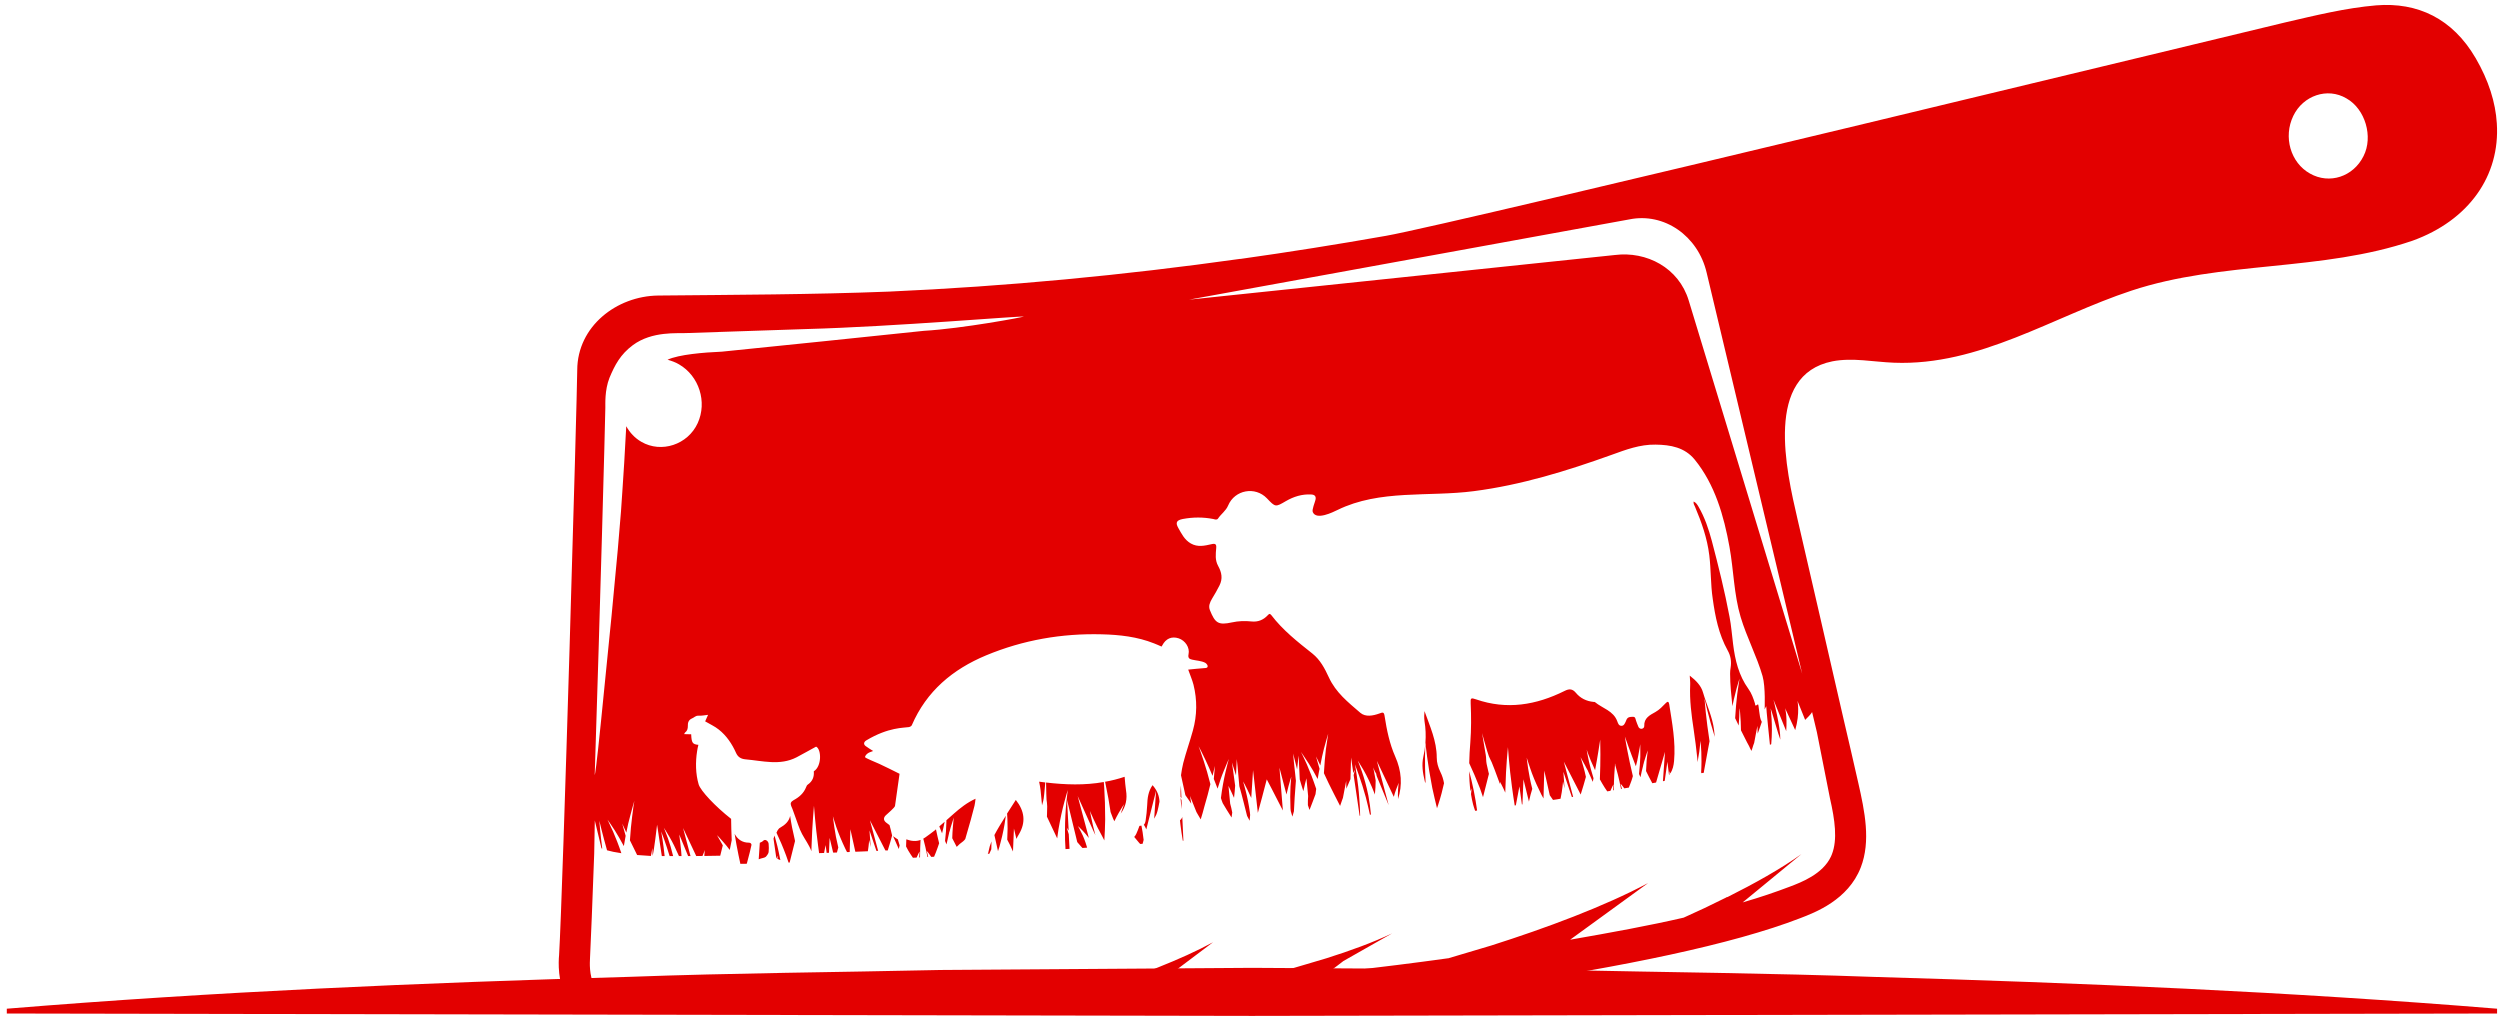 <svg width="257" height="105" viewBox="0 0 257 105" fill="none" xmlns="http://www.w3.org/2000/svg">
<path d="M0.699 103.695C22.031 101.943 43.363 101.027 64.704 100.419C75.37 100.023 86.035 99.952 96.701 99.714L128.699 99.494C139.365 99.573 150.031 99.591 160.697 99.723C171.363 99.952 182.029 100.04 192.695 100.428C214.027 101.044 235.367 101.951 256.699 103.695V104.189L128.699 104.435L0.699 104.189V103.695Z" fill="#E30000"/>
<path fill-rule="evenodd" clip-rule="evenodd" d="M248.007 24.745C238.644 27.943 228.471 26.789 219.109 29.88C211.05 32.54 203.484 37.631 194.703 37.287C192.589 37.208 190.44 36.741 188.362 37.146C181.377 38.556 183.597 48.261 184.795 53.414C186.38 60.284 187.957 67.092 189.524 73.944C190.035 76.137 190.546 78.322 191.039 80.515C191.691 83.386 192.334 86.478 191.286 89.173C189.991 92.519 186.583 93.805 185.068 94.387C178.066 97.099 166.81 99.38 153.88 101.309C150.393 101.794 146.781 102.287 143.091 102.727C137.569 102.683 132.038 102.666 126.515 102.622L106.989 102.763C111.155 102.727 115.25 100.966 119.064 99.442C121.099 98.632 123.019 97.778 124.701 96.862L118.817 101.292L118.042 101.864C118.28 101.864 118.509 101.847 118.738 101.811C121.733 101.389 124.754 101.292 127.74 100.79C130.664 100.305 133.491 99.337 136.336 98.517C138.793 97.742 141.136 96.888 143.117 95.946L138.106 98.79L137.463 99.284L136.441 100.05C137.067 99.971 137.674 99.918 138.282 99.838C141.858 99.433 145.399 98.993 148.816 98.517C148.834 98.526 148.851 98.509 148.851 98.509C148.86 98.517 148.86 98.517 148.869 98.517C150.278 98.103 151.775 97.663 153.308 97.196C158.901 95.417 164.89 93.198 169.426 90.776L161.428 96.588C161.428 96.588 161.428 96.588 161.437 96.597C165.647 95.866 169.575 95.144 173.081 94.334C174.508 93.7 175.961 93.013 177.414 92.282C177.458 92.273 177.476 92.255 177.485 92.229C177.529 92.211 177.555 92.229 177.581 92.22C180.356 90.828 183.033 89.34 185.191 87.799L180.735 91.463L179.149 92.766C180.946 92.246 182.566 91.692 184.002 91.145C185.191 90.696 187.384 89.851 188.221 88.054L188.318 87.825C188.908 86.319 188.635 84.311 188.115 82.038C188.062 81.792 186.776 75.266 186.776 75.266L186.283 73.196C186.283 73.204 186.274 73.204 186.274 73.213C186.23 73.354 185.684 73.9 185.57 74.006L184.777 72.042C184.777 72.042 185.059 73.275 184.548 75.054L183.5 72.79C183.5 72.79 183.738 73.469 183.623 75.16C183.615 75.124 182.32 71.927 182.311 71.927C182.329 71.98 183.042 74.746 183.016 76.032C182.866 75.697 182.117 73.055 182.02 72.808C182.02 72.808 182.267 74.543 182.082 76.499C182.047 76.525 181.994 76.543 181.95 76.569C181.95 76.569 181.545 72.685 181.571 72.597C181.536 72.641 181.483 72.773 181.404 72.931C181.404 72.931 181.51 70.615 181.192 69.505C180.611 67.48 179.554 65.498 178.938 63.428C178.242 61.094 178.224 58.619 177.793 56.232C177.22 53.044 176.296 49.803 174.217 47.249C173.186 45.989 171.742 45.725 170.183 45.707C168.58 45.681 167.144 46.227 165.682 46.755C161.076 48.411 156.373 49.864 151.511 50.49C146.861 51.098 141.849 50.296 137.507 52.419C137.014 52.657 135.314 53.511 134.953 52.639C134.847 52.392 135.173 51.653 135.235 51.371C135.314 51.01 135.138 50.842 134.777 50.833C133.843 50.781 132.989 51.053 132.196 51.511C131.113 52.146 131.113 52.146 130.241 51.23C129.034 49.97 126.929 50.349 126.251 51.969C126.022 52.516 125.529 52.833 125.212 53.308C125.088 53.484 124.877 53.388 124.719 53.352C123.67 53.15 122.64 53.158 121.592 53.352C120.967 53.476 120.808 53.705 121.125 54.268C121.469 54.867 121.759 55.492 122.42 55.871C123.133 56.276 123.838 56.1 124.542 55.942C124.948 55.845 125.062 55.95 125.027 56.338C124.974 56.99 124.895 57.571 125.221 58.17C125.59 58.839 125.723 59.482 125.353 60.205C125.124 60.671 124.859 61.112 124.595 61.552C124.384 61.922 124.208 62.283 124.375 62.715C124.912 64.053 125.238 64.291 126.639 63.983C127.326 63.833 127.977 63.816 128.656 63.886C129.307 63.957 129.871 63.736 130.32 63.252C130.443 63.129 130.523 63.023 130.69 63.234C131.87 64.784 133.394 65.982 134.918 67.189C135.719 67.832 136.177 68.704 136.6 69.62C137.322 71.196 138.564 72.174 139.841 73.275C140.378 73.733 141.145 73.583 141.805 73.345C142.166 73.204 142.281 73.187 142.342 73.645C142.563 75.054 142.844 76.446 143.426 77.767C144.086 79.246 144.183 80.717 143.716 82.144C143.699 81.809 143.708 81.501 143.716 81.228C143.743 80.77 143.787 80.471 143.787 80.471C143.787 80.471 143.672 80.744 143.514 81.175C143.435 81.387 143.355 81.633 143.285 81.915L141.541 78.216L142.756 82.769L141.523 79.775C141.462 79.484 141.418 79.299 141.418 79.299C141.418 79.299 141.418 79.387 141.418 79.519L141.171 78.894L141.418 80.224V80.277C141.418 80.682 141.391 81.175 141.338 81.686C141.33 81.66 141.312 81.607 141.303 81.581C140.951 80.656 140.537 79.793 140.176 79.167C139.868 78.639 139.63 78.278 139.577 78.19C139.612 78.287 139.788 78.692 139.991 79.282C140.229 79.951 140.484 80.867 140.669 81.792C140.792 82.47 140.889 83.148 140.933 83.738C140.898 83.738 140.863 83.747 140.828 83.747C140.713 83.201 140.563 82.585 140.405 81.959C139.964 80.312 139.357 78.762 139.286 78.568C139.321 78.771 139.63 80.427 139.735 82.082C139.788 82.708 139.815 83.316 139.823 83.853C139.806 83.853 139.788 83.853 139.771 83.862L139.154 79.678C139.216 79.396 139.269 79.22 139.295 79.132C139.26 79.176 139.198 79.299 139.119 79.467L138.89 77.873L138.828 80.092C138.705 80.383 138.564 80.717 138.405 81.079C138.397 80.603 138.388 80.277 138.388 80.277C138.388 80.277 138.238 81.043 138.053 82.021C138.027 82.118 137.983 82.206 137.956 82.285C137.895 82.488 137.833 82.664 137.762 82.849C137.56 82.461 137.349 82.038 137.137 81.624C136.758 80.885 136.389 80.127 136.098 79.484C136.151 78.586 136.212 77.732 136.3 77.036C136.424 76.164 136.512 75.556 136.538 75.424C136.494 75.565 136.318 76.155 136.098 76.983C135.983 77.467 135.834 78.049 135.728 78.683C135.49 78.198 135.34 77.855 135.288 77.758C135.314 77.864 135.446 78.357 135.649 79.026C135.587 79.37 135.508 79.722 135.455 80.083C135.138 79.467 134.812 78.903 134.521 78.463C134.116 77.829 133.799 77.397 133.737 77.3C133.79 77.406 134.046 77.89 134.345 78.577C134.645 79.264 134.997 80.162 135.305 81.096C135.279 81.281 135.261 81.466 135.235 81.642C135.059 82.109 134.847 82.69 134.618 83.263C134.565 83.095 134.504 82.937 134.451 82.769C134.451 82.611 134.451 82.452 134.451 82.303C134.46 82.144 134.477 81.986 134.477 81.836L134.301 80.013C134.187 80.418 134.09 80.858 133.984 81.334C133.852 80.92 133.72 80.506 133.614 80.118C133.535 78.753 133.508 77.679 133.508 77.679C133.508 77.679 133.42 78.242 133.341 79.088C133.094 78.137 132.936 77.467 132.936 77.467C132.936 77.467 133.033 78.709 133.218 80.259C133.183 80.797 133.13 81.36 133.094 81.959C133.068 82.444 133.042 82.946 133.015 83.404C132.962 83.589 132.91 83.774 132.857 83.95L132.689 83.377L132.663 83.095C132.628 82.285 132.628 81.466 132.663 80.858C132.698 80.242 132.751 79.837 132.751 79.837C132.751 79.837 132.61 80.215 132.46 80.805C132.39 81.061 132.319 81.36 132.249 81.677L131.527 78.912L131.879 83.316C131.817 83.21 131.773 83.113 131.721 83.016C131.104 81.783 130.223 80.118 130.223 80.118C130.118 80.576 129.342 83.448 129.307 83.562L128.814 79.176L128.629 82.03C128.497 81.73 128.365 81.448 128.25 81.211C128.03 80.735 127.836 80.418 127.784 80.33C127.81 80.418 127.924 80.779 128.057 81.307C128.215 81.906 128.374 82.699 128.488 83.501L128.515 83.782L128.462 84.373C128.374 84.205 128.286 84.047 128.198 83.87C128.083 83.421 127.969 82.937 127.845 82.47C127.704 81.889 127.546 81.334 127.405 80.823C127.282 79.264 127.141 78.031 127.141 78.031C127.141 78.031 127.114 78.718 127.061 79.704C126.841 78.982 126.674 78.489 126.639 78.374C126.665 78.551 126.815 79.528 126.973 80.761C126.947 81.166 126.912 81.589 126.859 82.021C126.656 81.581 126.48 81.158 126.286 80.788L126.462 82.611C126.498 82.761 126.542 82.91 126.577 83.06C126.603 83.21 126.647 83.368 126.674 83.527C126.647 83.694 126.621 83.87 126.603 84.038C126.269 83.518 125.943 82.99 125.696 82.567C125.626 82.4 125.573 82.232 125.511 82.038C125.626 81.061 125.811 80.118 125.978 79.387C126.137 78.656 126.295 78.137 126.33 78.013C126.277 78.128 126.057 78.603 125.784 79.299C125.573 79.793 125.37 80.418 125.168 81.07C125.044 80.735 124.903 80.4 124.78 80.074C124.859 79.273 124.895 78.736 124.895 78.736C124.895 78.736 124.798 79.141 124.648 79.757C124.401 79.158 124.155 78.612 123.943 78.163C123.574 77.379 123.292 76.842 123.212 76.71C123.265 76.842 123.477 77.415 123.75 78.251C123.97 78.912 124.208 79.74 124.428 80.612C124.261 81.307 124.049 82.118 123.811 82.91C123.697 83.368 123.565 83.809 123.433 84.231C123.336 84.073 123.239 83.906 123.133 83.721C123.098 83.641 123.045 83.571 122.992 83.474C122.622 82.558 122.332 81.827 122.332 81.827C122.332 81.827 122.385 82.144 122.464 82.62C122.244 82.303 122.041 81.986 121.856 81.739L121.407 79.696C121.46 79.273 121.539 78.859 121.636 78.445C121.927 77.318 122.323 76.217 122.631 75.089C123.063 73.53 123.08 71.963 122.693 70.395C122.561 69.884 122.341 69.391 122.147 68.836C122.693 68.783 123.23 68.722 123.767 68.686C123.864 68.677 124.058 68.686 124.12 68.589C124.225 68.431 124.014 68.193 123.891 68.131C123.494 67.929 122.983 67.911 122.561 67.814C122.261 67.753 122.103 67.638 122.182 67.259C122.332 66.572 121.847 65.85 121.169 65.621C120.438 65.383 119.848 65.648 119.478 66.352C119.46 66.388 119.434 66.423 119.408 66.467C119.143 66.352 118.897 66.238 118.641 66.141C116.915 65.454 115.092 65.251 113.251 65.207C109.156 65.102 105.183 65.789 101.387 67.365C97.935 68.801 95.249 71.047 93.734 74.552C93.698 74.64 93.549 74.728 93.425 74.746C92.932 74.834 91.347 74.737 89.057 76.111C88.793 76.269 88.74 76.516 88.995 76.701C89.233 76.886 89.497 77.027 89.761 77.203C89.55 77.291 89.347 77.335 89.198 77.45C89.074 77.538 88.933 77.696 88.925 77.829C88.925 77.925 90.026 78.357 90.387 78.524C91.082 78.841 91.761 79.194 92.474 79.546C92.474 79.564 92.148 81.809 92.007 82.849C91.99 83.016 91.241 83.641 91.056 83.818C90.809 84.055 90.809 84.328 91.082 84.549C91.197 84.637 91.32 84.734 91.444 84.822C91.532 85.13 91.62 85.5 91.708 85.887C91.602 86.31 91.435 86.865 91.259 87.429C91.179 87.429 91.1 87.429 91.021 87.429L89.427 84.32L90.272 87.464C90.211 87.464 90.158 87.473 90.096 87.473L89.383 85.368L89.506 87.085C89.427 86.654 89.347 86.354 89.347 86.354C89.347 86.354 89.321 86.865 89.215 87.508C88.784 87.526 88.352 87.543 87.929 87.561L87.419 85.244L87.348 87.587C87.26 87.596 87.163 87.596 87.075 87.596C87.022 87.49 86.961 87.376 86.908 87.27C86.52 86.46 86.186 85.641 85.965 84.998C85.745 84.346 85.622 83.906 85.622 83.906C85.622 83.906 85.666 84.373 85.772 85.051C85.851 85.632 85.992 86.372 86.177 87.12C86.133 87.27 86.089 87.455 86.036 87.64C85.912 87.64 85.772 87.649 85.648 87.649L85.287 86.134L85.217 87.666C85.137 87.675 85.058 87.675 84.979 87.675L84.873 86.874L84.715 87.684C84.538 87.693 84.362 87.702 84.204 87.702C84.169 87.446 84.133 87.182 84.098 86.918C83.825 84.901 83.675 82.831 83.675 82.831C83.675 82.831 83.49 84.874 83.429 86.944C83.42 87.129 83.42 87.323 83.411 87.508C83.367 87.358 83.288 87.2 83.2 87.023C82.891 86.425 82.495 85.914 82.24 85.288C81.958 84.593 81.738 83.87 81.465 83.166C81.403 83.016 81.227 82.69 81.306 82.523C81.35 82.417 81.447 82.338 81.579 82.259C82.143 81.959 82.618 81.554 82.865 80.929C82.9 80.832 82.953 80.709 83.041 80.656C83.526 80.321 83.711 79.863 83.658 79.29C84.486 78.788 84.459 77.027 83.896 76.754C83.217 77.115 82.557 77.503 81.879 77.855C80.179 78.727 78.409 78.216 76.621 78.058C76.18 78.013 75.863 77.837 75.669 77.406C75.264 76.49 74.683 75.618 73.881 74.992C73.467 74.658 72.965 74.438 72.49 74.156C72.56 73.997 72.648 73.803 72.789 73.486C72.393 73.53 72.094 73.592 71.794 73.574C71.503 73.557 71.362 73.768 71.151 73.847C70.746 74.015 70.702 74.35 70.711 74.614C70.711 74.913 70.658 75.124 70.429 75.301C70.385 75.327 70.376 75.389 70.332 75.468C70.605 75.477 70.825 75.486 71.054 75.486C71.089 76.366 71.195 76.516 71.794 76.569C71.741 76.807 71.688 77.009 71.662 77.221C71.486 78.348 71.503 79.537 71.82 80.629C72.014 81.29 73.538 82.91 75.159 84.179C75.167 84.822 75.185 85.579 75.22 86.372C75.185 86.539 75.044 87.279 75.018 87.376C74.797 87.076 74.577 86.803 74.383 86.592C74.031 86.178 73.776 85.914 73.705 85.852C73.749 85.931 74.304 86.9 74.304 86.9C74.278 87.023 74.181 87.438 74.04 87.966C73.476 87.975 72.93 87.984 72.402 87.992C72.419 87.623 72.463 87.376 72.463 87.376C72.463 87.376 72.358 87.614 72.217 87.992C71.997 87.992 71.785 87.992 71.574 88.001L70.218 85.121L70.984 88.001H70.737L69.83 85.79C69.83 85.79 70.068 87.71 70.059 88.001H69.795C69.478 87.27 69.143 86.583 68.844 86.072C68.535 85.535 68.297 85.174 68.245 85.095C68.271 85.183 68.456 85.588 68.667 86.187C68.844 86.68 69.037 87.323 69.196 88.001H68.835C68.447 86.707 68.033 85.623 67.972 85.473C67.998 85.632 68.192 86.724 68.324 88.001C68.227 88.001 68.139 88.001 68.033 88.001L67.549 84.778C67.549 84.778 67.223 87.623 67.082 87.975C67.073 87.499 67.064 87.182 67.064 87.182C67.064 87.182 67.003 87.499 66.915 87.992C66.756 87.984 65.796 87.922 65.497 87.895C65.232 87.367 64.986 86.856 64.757 86.389C64.81 85.482 64.898 84.628 64.986 83.932C65.083 83.069 65.188 82.452 65.215 82.32C65.171 82.47 64.995 83.051 64.783 83.879C64.642 84.373 64.51 84.945 64.387 85.588C64.158 85.103 64.008 84.76 63.964 84.663C63.99 84.778 64.123 85.253 64.316 85.923C64.252 86.269 64.19 86.621 64.132 86.98C63.806 86.372 63.48 85.808 63.198 85.359C62.846 84.813 62.564 84.416 62.449 84.258C62.529 84.434 62.749 84.883 63.022 85.482C63.286 86.099 63.603 86.883 63.876 87.71C63.26 87.623 62.775 87.517 62.405 87.411C61.938 85.773 61.612 84.373 61.612 84.373C61.612 84.373 61.701 85.65 61.912 87.235C61.877 87.226 61.85 87.217 61.833 87.209L61.146 84.346L61.084 87.755C60.934 91.824 60.714 97.54 60.653 98.509C60.635 98.94 60.538 100.208 61.111 101.38C61.551 102.34 62.317 103.141 63.251 103.652C61.753 103.696 60.265 103.749 58.768 103.802C58.583 103.52 58.424 103.221 58.283 102.912C57.306 100.878 57.411 98.887 57.473 98.2C57.869 91.639 59.331 40.625 59.34 38.036C59.358 33.544 63.392 30.435 67.654 30.382C75.555 30.303 83.482 30.285 91.382 29.977C103.492 29.44 115.506 28.295 127.475 26.613C127.493 26.613 127.493 26.613 127.493 26.613C127.493 26.621 127.493 26.621 127.493 26.621C132.496 25.917 137.489 25.124 142.475 24.243C149.521 23.01 233.28 2.674 234.918 2.304C238.001 1.59 241.145 0.815 244.272 0.551C248.526 0.208 252.12 1.899 254.498 5.977C255.836 8.275 256.541 10.53 256.673 12.679C257.025 18.069 253.793 22.658 248.007 24.745ZM146.517 80.515C146.535 80.453 146.535 80.391 146.544 80.339C146.5 79.396 146.482 78.489 146.491 77.776C146.5 77.221 146.508 76.789 146.517 76.534C146.482 76.957 146.42 77.362 146.323 77.776C146.13 78.63 146.262 79.449 146.456 80.259C146.473 80.347 146.491 80.427 146.517 80.515ZM151.035 79.282C151.035 79.96 151.071 80.647 151.168 81.325C151.229 81.193 151.264 81.096 151.282 81.052C151.273 81.131 151.247 81.343 151.22 81.642C151.273 81.994 151.344 82.347 151.432 82.69C151.485 82.91 151.573 83.131 151.643 83.351C151.705 83.342 151.775 83.333 151.846 83.324C151.758 82.699 151.652 81.994 151.502 81.281C151.361 80.585 151.194 79.881 151.035 79.282ZM121.451 82.047L121.398 80.744C121.354 81.131 121.345 81.536 121.363 81.924C121.389 81.968 121.425 82.003 121.451 82.047ZM121.345 84.742C121.416 85.332 121.504 85.914 121.592 86.425H121.654L121.539 83.976C121.504 84.108 121.425 84.223 121.301 84.328C121.31 84.469 121.328 84.602 121.345 84.742ZM118.844 81.29L118.65 84.161C118.712 84.029 118.8 83.897 118.862 83.756C119.073 83.272 119.179 82.373 119.196 82.452C119.187 81.836 118.95 81.237 118.483 80.717C118.034 81.343 117.954 82.065 117.928 82.805C117.901 83.324 117.849 83.844 117.769 84.355C117.734 84.566 117.681 84.698 117.584 84.778C117.673 84.918 117.761 85.077 117.84 85.262L118.844 81.29ZM121.504 83.192L121.46 82.259C121.425 82.171 121.389 82.091 121.363 82.03C121.38 82.417 121.425 82.805 121.504 83.192ZM152.453 81.95C152.7 80.964 152.947 80.039 153.061 79.555C153.035 79.475 153.026 79.405 153.008 79.343C152.63 77.829 152.894 78.401 152.674 77.247C152.498 76.243 152.383 75.53 152.357 75.362C152.401 75.53 152.586 76.217 152.876 77.194C153.211 78.295 153.114 77.679 153.642 79.106C153.819 79.599 154.012 80.092 154.18 80.559C154.206 80.541 154.206 80.532 154.233 80.515C154.206 80.436 154.189 80.374 154.18 80.347C154.197 80.365 154.233 80.409 154.259 80.48C154.268 80.462 154.285 80.462 154.285 80.462C154.285 80.48 154.285 80.488 154.277 80.506C154.329 80.612 154.418 80.788 154.523 80.999C154.594 81.14 154.664 81.316 154.743 81.484C154.752 81.299 154.752 81.105 154.761 80.92C154.805 78.841 155.016 76.807 155.016 76.807C155.016 76.807 155.149 78.868 155.43 80.894C155.519 81.554 155.615 82.223 155.712 82.805C155.748 82.796 155.783 82.787 155.827 82.787L156.197 80.841L156.452 82.699C156.479 82.699 156.487 82.69 156.505 82.69L156.611 80.11L157.174 82.408C157.28 81.924 157.395 81.457 157.518 81.096C157.324 80.347 157.183 79.608 157.095 79.026C156.989 78.339 156.945 77.881 156.945 77.881C156.945 77.881 157.077 78.322 157.298 78.965C157.509 79.608 157.844 80.436 158.24 81.237C158.372 81.536 158.513 81.809 158.672 82.082L158.751 79.22L159.315 81.748C159.403 81.889 159.517 82.056 159.649 82.232C159.913 82.197 160.16 82.162 160.424 82.109C160.618 81.211 160.68 80.33 160.68 80.33C160.68 80.33 160.75 80.629 160.838 81.052L160.715 79.335L161.587 81.933C161.631 81.933 161.675 81.924 161.719 81.915L160.759 78.295L162.494 81.677C162.705 81.026 162.899 80.347 163.031 79.863C162.952 79.475 162.855 79.106 162.767 78.797C162.626 78.287 162.503 77.916 162.476 77.829C162.529 77.916 162.705 78.234 162.952 78.7C163.031 78.85 163.111 79.026 163.207 79.185C163.216 79.158 163.207 79.132 163.207 79.132C163.207 79.132 163.216 79.158 163.225 79.22C163.384 79.572 163.569 79.969 163.736 80.374C163.762 80.268 163.78 80.145 163.806 80.039C163.806 80.022 163.806 80.013 163.815 80.004C163.613 79.361 163.445 78.753 163.34 78.269C163.199 77.617 163.119 77.168 163.111 77.062C163.137 77.159 163.287 77.591 163.533 78.19C163.657 78.48 163.806 78.824 163.974 79.176C164.256 77.705 164.441 76.393 164.502 76.032C164.52 76.454 164.546 78.278 164.467 80.118C164.546 80.268 164.617 80.4 164.705 80.541C164.872 80.823 165.039 81.096 165.224 81.352C165.339 81.325 165.445 81.316 165.55 81.299C165.691 80.964 165.815 80.717 165.867 80.629C165.867 80.709 165.85 80.894 165.832 81.14C165.832 81.175 165.823 81.211 165.832 81.246C165.859 81.246 165.876 81.237 165.903 81.228C165.903 80.127 165.982 79.044 166.017 78.656C166.017 78.551 166.017 78.489 166.017 78.489C166.017 78.489 166.017 78.516 166.035 78.551C166.035 78.516 166.044 78.489 166.044 78.489C166.044 78.489 166.044 78.551 166.052 78.656C166.167 79.026 166.44 80.039 166.642 81.105C166.678 81.096 166.704 81.096 166.731 81.087C166.731 81.079 166.722 81.07 166.722 81.052C166.66 80.814 166.607 80.647 166.59 80.559C166.651 80.621 166.801 80.797 166.977 81.043C167.127 81.017 167.285 80.99 167.444 80.964C167.532 80.726 167.638 80.488 167.717 80.251C167.761 80.092 167.823 79.942 167.858 79.784C167.4 77.873 167.065 75.953 167.039 75.715C167.109 75.917 167.576 77.265 168.166 78.771C168.272 78.392 168.351 78.031 168.404 77.723C168.554 76.992 168.615 76.507 168.615 76.507C168.615 76.507 168.633 77.001 168.624 77.758C168.615 78.251 168.562 78.885 168.492 79.555C168.492 79.564 168.501 79.572 168.501 79.59C168.554 79.687 168.598 79.801 168.642 79.898C168.73 79.467 168.818 79.053 168.924 78.674C168.906 78.612 168.906 78.577 168.906 78.577C168.906 78.577 168.915 78.603 168.932 78.639C168.968 78.454 169.02 78.269 169.073 78.11C169.249 77.52 169.39 77.141 169.39 77.141C169.39 77.141 169.338 77.564 169.276 78.163C169.249 78.48 169.241 78.859 169.214 79.264C169.382 79.616 169.611 80.057 169.857 80.515C169.998 80.497 170.121 80.471 170.245 80.444L171.161 77.291L170.949 80.312C171.011 80.295 171.081 80.286 171.134 80.268L171.407 78.304L171.575 79.669C171.592 79.643 171.601 79.634 171.619 79.616V79.608C171.619 79.405 171.619 79.264 171.619 79.264C171.619 79.264 171.645 79.361 171.698 79.511C171.962 79.132 172.05 78.692 172.094 78.234C172.27 76.252 171.892 74.314 171.592 72.377C171.548 72.139 171.443 72.059 171.249 72.271C170.914 72.614 170.588 72.967 170.174 73.196C169.593 73.522 168.994 73.812 169.029 74.631C169.038 74.772 168.932 74.904 168.756 74.922C168.598 74.931 168.474 74.834 168.422 74.702C168.325 74.499 168.263 74.288 168.184 74.085C168.122 73.909 168.131 73.671 167.858 73.689C167.611 73.689 167.338 73.689 167.206 73.98C167.18 74.041 167.153 74.121 167.118 74.191C167.021 74.394 166.933 74.631 166.66 74.614C166.396 74.596 166.334 74.35 166.255 74.147C165.859 73.064 164.731 72.817 163.956 72.174C163.921 72.148 163.859 72.156 163.815 72.156C163.084 72.086 162.459 71.778 162.001 71.223C161.64 70.791 161.305 70.791 160.838 71.029C157.914 72.482 154.902 72.993 151.731 71.892C151.203 71.707 151.159 71.76 151.185 72.306C151.247 73.636 151.247 74.975 151.15 76.305C151.088 77.018 151.053 77.74 151.035 78.454C151.361 79.141 151.766 80.083 152.145 81.052C152.251 81.352 152.357 81.651 152.453 81.95ZM175.714 57.078C175.899 58.566 175.846 60.064 176.067 61.543C176.322 63.393 176.683 65.198 177.599 66.854C177.925 67.427 178.004 68.008 177.907 68.642C177.872 68.836 177.854 69.047 177.854 69.25C177.854 70.377 177.978 71.487 178.092 72.597C178.18 72.121 178.286 71.698 178.383 71.329C178.453 71.011 178.533 70.738 178.594 70.501C178.612 70.492 178.603 70.465 178.612 70.457C178.709 70.087 178.797 69.849 178.823 69.761C178.806 69.867 178.744 70.272 178.656 70.871C178.638 71.029 178.603 71.196 178.585 71.381C178.497 72.068 178.427 72.931 178.374 73.83C178.48 74.059 178.594 74.305 178.726 74.561C178.726 74.57 178.735 74.57 178.735 74.579C178.788 73.988 178.814 73.442 178.823 72.923C178.832 72.887 178.841 72.852 178.841 72.817L178.885 73.293C178.938 73.883 178.964 74.473 178.973 75.081C179.114 75.371 179.264 75.679 179.422 75.97C179.537 76.217 179.669 76.446 179.801 76.692C179.871 76.86 179.959 77.027 180.048 77.194C180.109 77.009 180.18 76.833 180.232 76.631C180.259 76.551 180.303 76.463 180.329 76.366C180.444 75.811 180.532 75.318 180.585 75.01C180.638 74.772 180.664 74.623 180.664 74.623C180.664 74.623 180.673 74.94 180.69 75.424C180.77 75.248 181.113 74.209 181.113 74.209C181.016 74.041 180.963 73.874 180.928 73.689C180.867 73.337 180.831 72.975 180.779 72.606C180.761 72.544 180.779 72.341 180.646 72.447C180.4 72.658 180.435 72.412 180.409 72.315C180.241 71.787 180.065 71.267 179.73 70.809C178.744 69.435 178.365 67.858 178.163 66.22C178.039 65.287 177.978 64.335 177.793 63.393C177.3 60.777 176.657 58.197 175.978 55.616C175.653 54.4 175.247 53.185 174.604 52.084C174.481 51.881 174.358 51.661 174.102 51.556C174.067 51.776 174.173 51.934 174.243 52.084C174.922 53.696 175.503 55.325 175.714 57.078ZM174.111 75.01C174.252 75.988 174.384 76.965 174.481 77.943C174.49 78.075 174.499 78.207 174.508 78.348C174.578 77.969 174.64 77.6 174.684 77.291C174.772 76.613 174.816 76.155 174.816 76.155C174.816 76.155 174.86 76.613 174.895 77.3C174.922 77.89 174.922 78.648 174.877 79.414C174.895 79.44 174.904 79.458 174.922 79.484C175.001 79.475 175.08 79.458 175.159 79.431C175.159 79.387 175.168 79.343 175.168 79.29L175.6 76.939L175.741 76.199C175.388 73.997 175.221 71.813 175.221 71.813C175.221 71.813 175.653 73.768 176.278 75.75C176.26 75.512 176.234 75.283 176.207 75.045C176.04 73.698 175.441 72.465 175.071 71.188C174.877 70.492 174.358 69.963 173.706 69.453C173.724 69.84 173.768 70.139 173.75 70.43C173.68 71.972 173.882 73.495 174.111 75.01ZM117.215 86.759C117.294 86.751 117.382 86.742 117.461 86.742L117.567 86.337L117.558 86.284C117.505 85.79 117.426 85.297 117.338 84.874C117.276 84.892 117.206 84.901 117.135 84.901C117.03 85.183 116.933 85.465 116.809 85.72C116.757 85.835 116.686 85.94 116.598 86.037C116.765 86.24 116.933 86.451 117.118 86.662C117.144 86.689 117.179 86.724 117.215 86.759ZM79.624 85.896C79.58 86.002 79.545 86.108 79.518 86.213L79.809 88.23C79.818 88.23 79.818 88.239 79.826 88.239C79.888 88.098 79.923 87.992 79.95 87.957C79.95 88.001 79.932 88.124 79.915 88.292C80.011 88.327 80.117 88.371 80.223 88.415C80.205 88.345 80.188 88.257 80.17 88.177C80.02 87.367 79.818 86.557 79.624 85.896ZM94.535 87.526C94.526 87.614 94.517 87.799 94.5 88.045V88.151C94.526 88.151 94.553 88.142 94.579 88.142C94.579 87.49 94.606 86.847 94.632 86.345C94.165 86.522 93.672 86.469 93.17 86.284C93.161 86.53 93.152 86.768 93.144 87.015C93.214 87.165 93.302 87.297 93.373 87.446C93.522 87.693 93.681 87.939 93.848 88.177C93.971 88.177 94.095 88.168 94.227 88.16C94.359 87.851 94.482 87.614 94.535 87.526ZM92.395 87.279C92.421 87.173 92.448 87.05 92.474 86.936C92.465 86.936 92.483 86.918 92.483 86.909C92.412 86.689 92.351 86.486 92.298 86.284C92.28 86.284 92.263 86.275 92.245 86.257C92.104 86.16 91.954 86.064 91.805 85.958C91.831 86.002 92.228 86.874 92.395 87.279ZM81.068 88.679C81.104 88.679 81.139 88.679 81.174 88.671C81.403 87.746 81.614 86.918 81.729 86.46C81.711 86.381 81.703 86.31 81.685 86.24C81.491 85.438 81.333 84.654 81.227 83.87C81.112 84.443 80.698 84.804 80.188 85.095C80.064 85.147 79.994 85.297 79.906 85.412C79.879 85.447 79.888 85.5 79.862 85.526C79.844 85.553 79.826 85.579 79.818 85.597C80.135 86.257 80.496 87.094 80.813 87.948C80.901 88.204 80.98 88.442 81.068 88.679ZM97.081 84.619C97.089 84.575 97.098 84.522 97.107 84.478C96.931 84.637 96.746 84.795 96.561 84.954C96.649 85.192 96.746 85.421 96.843 85.667C96.939 85.297 97.019 84.927 97.081 84.619ZM95.345 88.098H95.416C95.416 88.045 95.398 88.001 95.389 87.957C95.337 87.719 95.284 87.543 95.257 87.464C95.337 87.534 95.522 87.772 95.733 88.089C95.821 88.08 95.927 88.072 96.024 88.072C96.156 87.772 96.27 87.473 96.385 87.147C96.446 86.988 96.481 86.847 96.543 86.689C96.42 86.204 96.314 85.711 96.217 85.253C96.182 85.288 96.147 85.315 96.112 85.35C95.795 85.614 95.442 85.843 95.116 86.09C95.046 86.134 94.984 86.178 94.914 86.213C95.046 86.715 95.213 87.394 95.345 88.089C95.345 88.098 95.345 88.098 95.345 88.098ZM146.438 74.129C146.394 73.795 146.403 73.442 146.438 73.099C146.993 74.658 147.697 76.173 147.697 77.873C147.697 78.401 147.838 78.877 148.076 79.37C148.261 79.74 148.376 80.118 148.446 80.515C148.323 81.087 148.111 81.933 147.838 82.752C147.803 82.866 147.768 82.981 147.724 83.087C147.565 82.452 147.398 81.73 147.239 80.999C147.01 79.837 146.817 78.648 146.702 77.767C146.605 77.045 146.552 76.516 146.535 76.34C146.588 75.609 146.561 74.869 146.438 74.129ZM105.254 32.549C105.104 32.443 92.007 33.579 82.9 33.826C77.545 34.002 73.318 34.152 70.526 34.24C69.68 34.293 67.038 34.011 65.056 35.482C63.779 36.433 63.207 37.516 62.652 38.846C62.15 40.123 62.238 41.55 62.229 41.903C62.203 43.69 61.701 62.239 61.137 79.652H61.146C61.172 79.616 61.313 78.832 61.797 74.015C63.559 56.752 63.858 52.568 63.982 50.446C64.096 48.834 64.237 46.579 64.378 43.814C64.739 44.474 65.268 45.038 65.928 45.417C67.98 46.614 70.711 45.716 71.724 43.497C72.719 41.321 71.865 38.644 69.803 37.455C69.434 37.234 69.02 37.094 68.623 36.979C69.786 36.442 72.331 36.23 74.207 36.151C81.121 35.455 88.053 34.733 94.958 34.011C99.027 33.773 105.236 32.584 105.254 32.549ZM175.45 28.057C174.569 24.243 171.073 21.83 167.506 22.552L122.235 30.805L165.999 26.216C169.267 25.802 172.579 27.52 173.6 30.893L185.27 69.267L175.45 28.057ZM241.216 10.116C239.252 8.953 236.759 9.825 235.755 11.904C234.698 14.079 235.473 16.731 237.464 17.84C239.463 18.977 241.92 18.166 242.969 16.052C243.99 14.053 243.145 11.199 241.216 10.116ZM102.779 100.164L98.067 103.696L97.38 103.705C96.517 103.723 95.645 103.749 94.782 103.758C97.662 102.648 100.419 101.441 102.779 100.164ZM87.207 101.001L82.187 103.996C80.461 104.022 78.734 104.057 77.008 104.101C80.61 103.265 84.266 102.234 87.207 101.001ZM77.995 88.336C78.144 88.283 78.294 88.221 78.453 88.195C78.567 88.168 78.655 88.133 78.734 88.072C78.761 88.045 78.999 87.781 79.016 87.578C79.043 87.305 79.043 87.032 79.016 86.759C79.016 86.654 78.946 86.513 78.849 86.433C78.717 86.319 78.567 86.301 78.417 86.469C78.338 86.548 78.215 86.583 78.109 86.636C78.074 87.147 78.039 87.737 77.995 88.336ZM77.255 86.847C77.237 86.724 77.158 86.627 76.982 86.627C76.277 86.627 75.81 86.257 75.52 85.72C75.625 86.398 75.766 87.156 75.916 87.895C75.978 88.195 76.039 88.503 76.11 88.803C76.33 88.794 76.55 88.794 76.77 88.794C77.017 87.904 77.202 87.112 77.255 86.847ZM103.545 86.319C103.73 86.654 103.942 87.085 104.135 87.534L104.232 85.174L104.488 86.24C104.567 86.072 104.646 85.914 104.743 85.764C105.474 84.531 105.333 83.377 104.426 82.232C104.126 82.699 103.827 83.166 103.528 83.633C103.545 83.8 103.554 83.985 103.563 84.205C103.589 84.786 103.589 85.544 103.545 86.319ZM107.121 82.787C107.227 82.32 107.271 82.426 107.35 81.589C107.394 81.149 107.429 80.753 107.456 80.436C107.244 80.409 107.033 80.383 106.822 80.356C106.883 80.691 106.945 80.955 106.971 81.219C107.024 81.748 107.068 82.267 107.121 82.787ZM107.632 83.73C107.623 83.8 107.623 83.862 107.623 83.95C107.834 84.408 108.248 85.262 108.68 86.187C108.715 85.87 108.759 85.57 108.812 85.244C108.988 84.196 109.217 83.175 109.42 82.426C109.596 81.765 109.737 81.307 109.772 81.211C109.763 81.316 109.684 81.792 109.622 82.479C109.543 83.263 109.481 84.302 109.481 85.341C109.473 86.019 109.49 86.689 109.534 87.288C109.675 87.279 109.807 87.27 109.948 87.261L109.869 85.755C109.755 85.412 109.675 85.156 109.658 85.077C109.684 85.121 109.755 85.236 109.86 85.376L109.693 82.241L110.741 86.566C110.873 86.733 111.005 86.874 111.146 87.032C111.199 87.085 111.243 87.129 111.278 87.173C111.446 87.165 111.604 87.147 111.754 87.138C111.745 87.112 111.736 87.076 111.727 87.041C111.569 86.495 111.357 85.949 111.146 85.553C110.979 85.192 110.838 84.971 110.803 84.918C110.873 84.971 111.058 85.139 111.313 85.412C111.498 85.606 111.71 85.852 111.93 86.143C111.904 86.037 111.868 85.923 111.851 85.817C111.349 83.95 110.847 82.074 110.785 81.836C110.882 82.047 111.666 83.8 112.458 85.544C112.52 85.65 112.564 85.764 112.608 85.87C112.256 84.549 112.044 83.368 112.044 83.368C112.044 83.368 112.635 84.786 113.366 86.081C113.418 86.187 113.471 86.301 113.524 86.398C113.577 85.729 113.595 84.998 113.612 84.24C113.612 83.069 113.577 81.862 113.515 80.973C113.498 80.761 113.489 80.559 113.471 80.391C111.498 80.744 109.526 80.673 107.535 80.444C107.544 80.761 107.553 81.158 107.561 81.616C107.57 82.778 107.702 82.171 107.632 83.73ZM101.907 87.305L101.925 86.495C101.784 86.839 101.678 87.2 101.608 87.587C101.599 87.666 101.581 87.728 101.537 87.772C101.59 87.772 101.652 87.763 101.704 87.763C101.784 87.596 101.854 87.438 101.907 87.305ZM102.858 86.601C103.096 85.729 103.263 84.857 103.351 84.188C103.369 84.073 103.387 83.959 103.395 83.862C103.175 84.205 102.964 84.549 102.761 84.892C102.576 85.209 102.391 85.517 102.224 85.843L102.594 87.499C102.7 87.209 102.788 86.909 102.858 86.601ZM114.167 83.474C114.22 83.633 114.317 83.862 114.423 84.144C114.467 84.231 114.511 84.337 114.555 84.425C114.713 84.091 114.881 83.782 115.021 83.536C115.294 83.051 115.506 82.752 115.559 82.673C115.532 82.761 115.374 83.122 115.206 83.641C115.744 82.91 115.902 82.126 115.752 81.237C115.682 80.814 115.664 80.374 115.612 79.854C114.942 80.077 114.273 80.248 113.603 80.365C113.639 80.541 113.674 80.735 113.718 80.938C113.876 81.642 114.026 82.532 114.167 83.474ZM97.283 84.654C97.274 85.156 97.23 85.782 97.151 86.451C97.168 86.469 97.168 86.469 97.168 86.486C97.213 86.583 97.257 86.698 97.301 86.803C97.389 86.372 97.494 85.949 97.582 85.57C97.582 85.517 97.574 85.482 97.574 85.482C97.574 85.482 97.574 85.5 97.6 85.535C97.653 85.35 97.706 85.165 97.741 85.015C97.926 84.416 98.049 84.038 98.049 84.038C98.049 84.038 97.996 84.46 97.952 85.059C97.926 85.385 97.9 85.764 97.891 86.169C98.014 86.416 98.173 86.733 98.349 87.059C98.543 86.847 98.763 86.662 99.001 86.495C99.097 86.416 99.168 86.337 99.23 86.249L99.82 84.196V84.188C99.943 83.73 100.066 83.272 100.181 82.822C100.234 82.611 100.251 82.373 100.286 82.109C99.415 82.505 98.719 83.06 98.058 83.641C97.794 83.862 97.547 84.082 97.292 84.32C97.292 84.425 97.283 84.54 97.283 84.654Z" fill="#E30000"/>
</svg>
